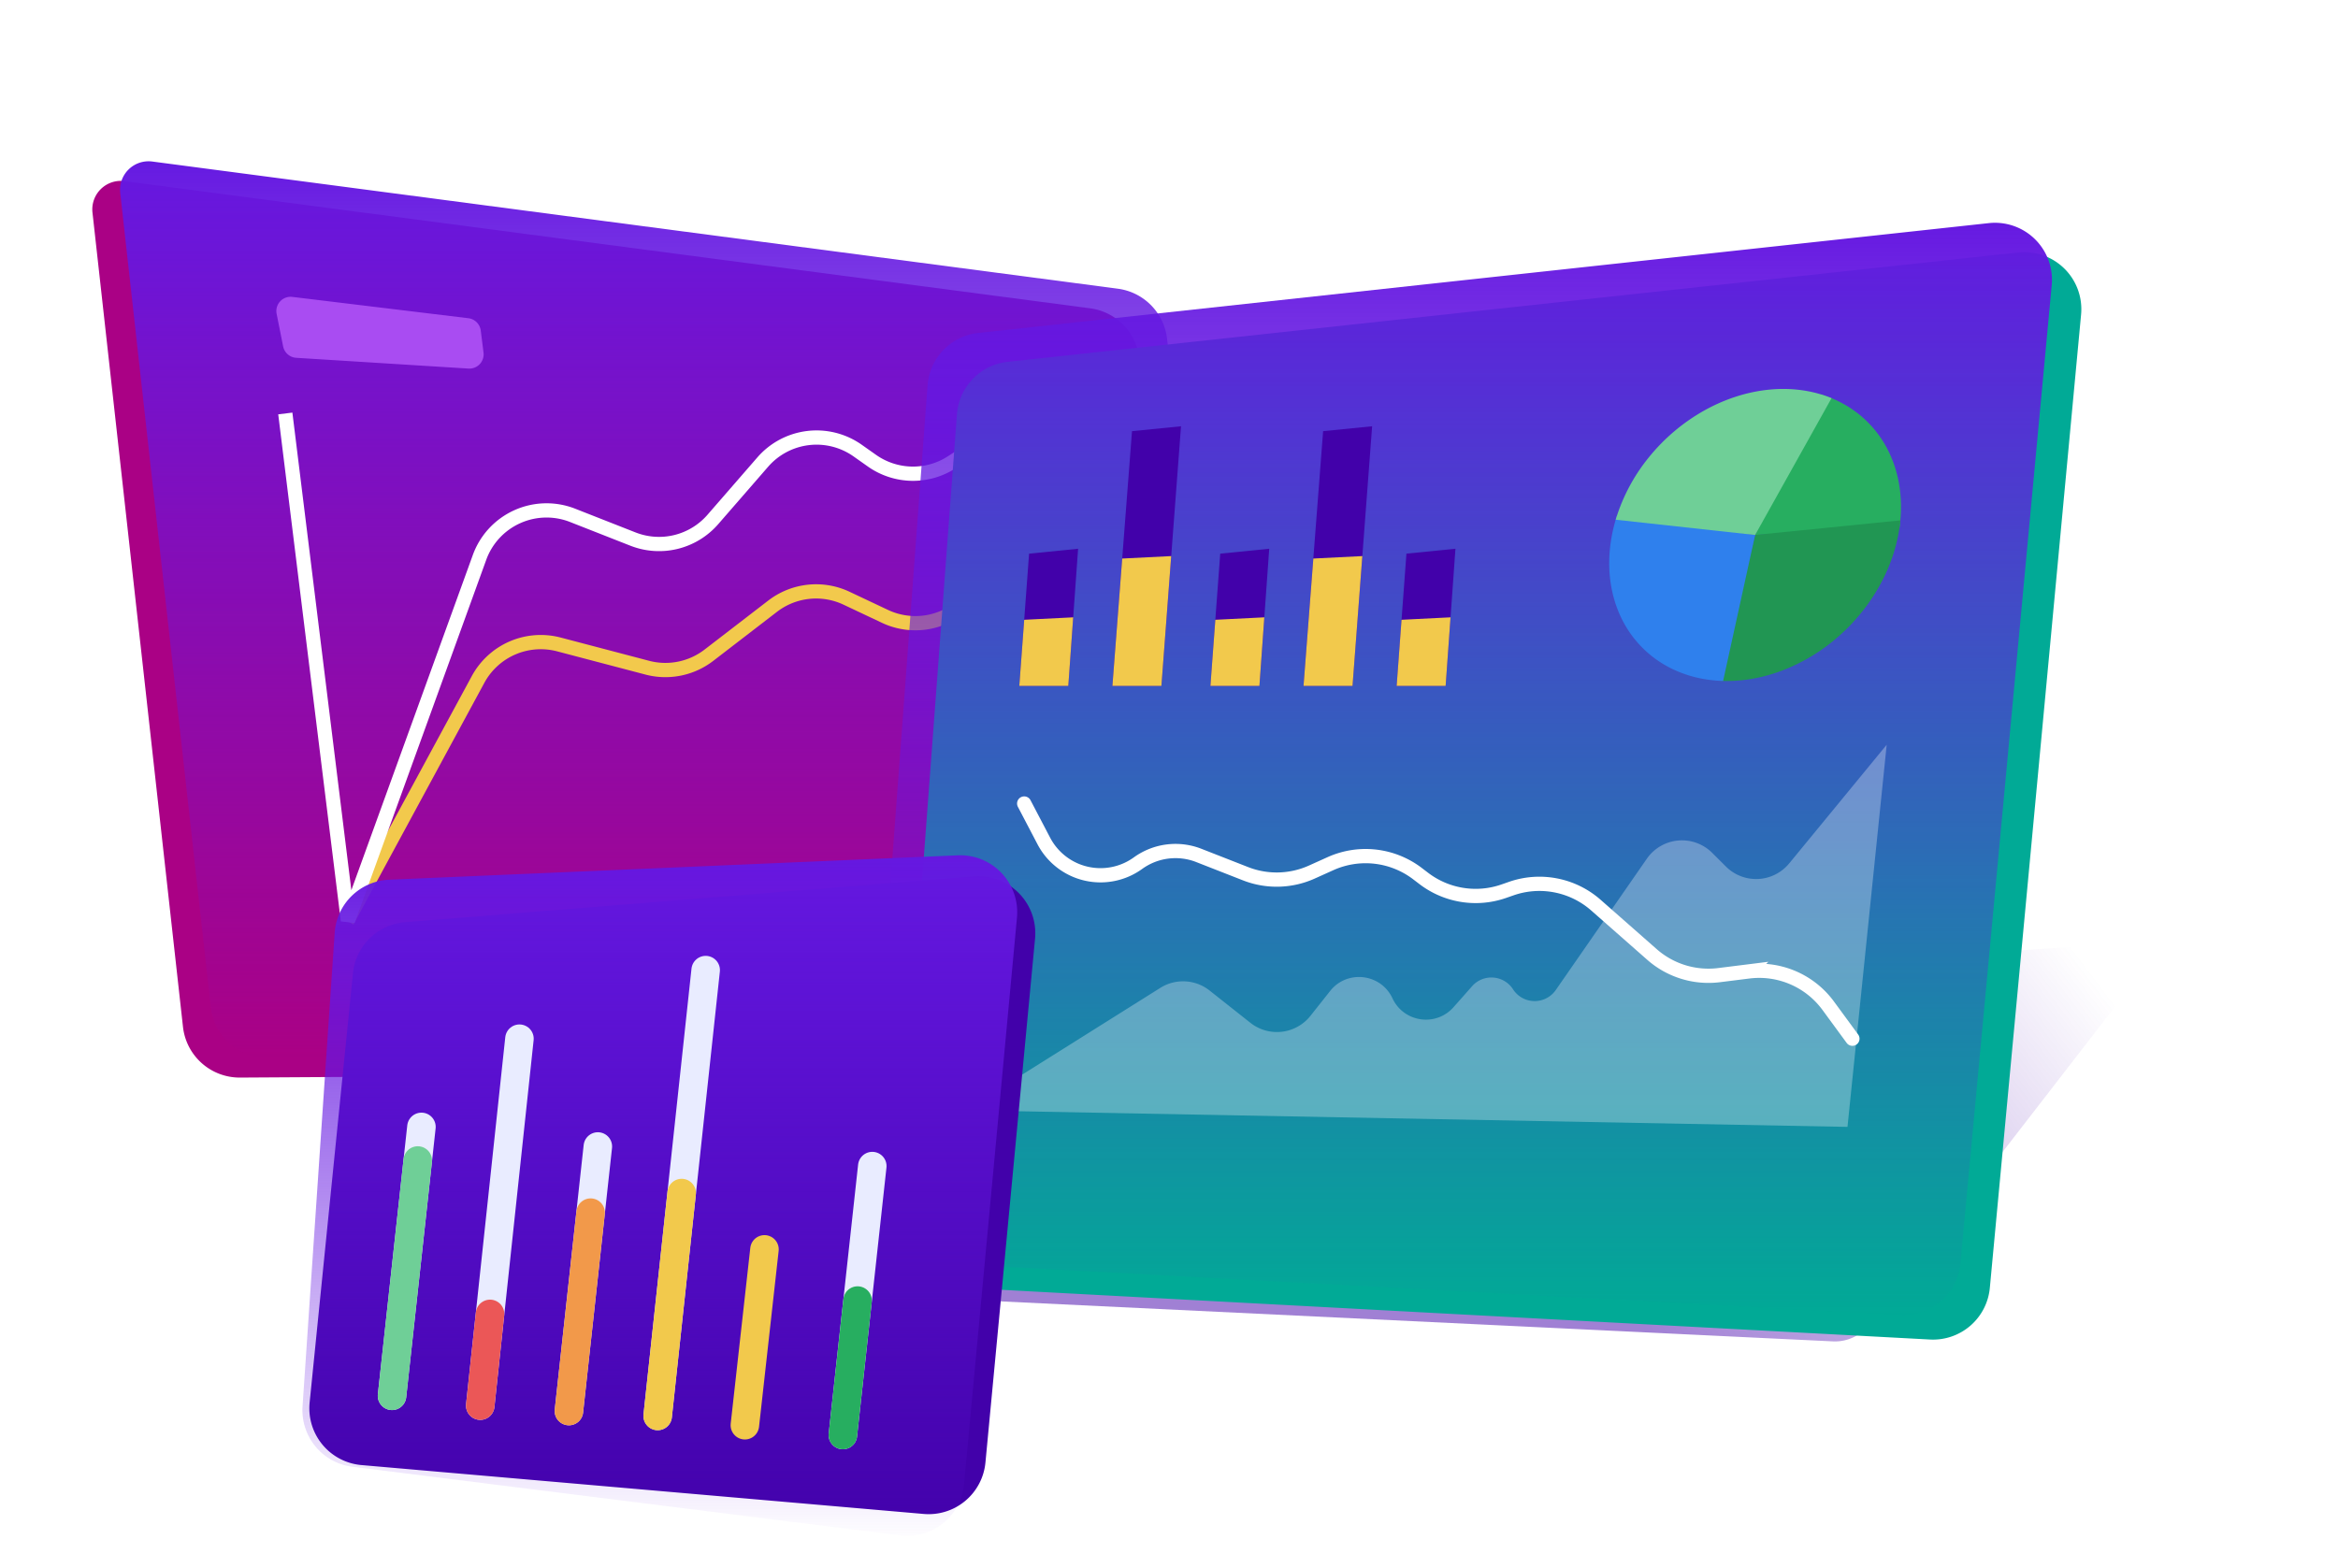 <svg width="164" height="110" viewBox="0 0 164 110" fill="none" xmlns="http://www.w3.org/2000/svg"><g filter="url(#filter0_f_1314_24285)"><path d="M81.788 70.66l65.716-4.366c1.72-.114 2.769 1.856 1.715 3.22l-18.13 23.437a3 3 0 01-2.517 1.161l-62.977-3.028c-1.717-.083-2.536-2.15-1.342-3.387l15.576-16.128a3 3 0 011.959-.91z" fill="url(#paint0_linear_1314_24285)" fill-opacity=".5"/></g><path d="M8.736 12.708l67.729 8.923a4 4 0 013.451 3.506l5.534 47.832a2 2 0 01-1.974 2.23l-66.641.404a4 4 0 01-4-3.558L6.487 14.912a2 2 0 012.249-2.204z" fill="#AA0185"/><path d="M10.684 11.333l67.73 8.923a4 4 0 013.45 3.506L87.4 71.594a2 2 0 01-1.975 2.23l-66.64.404a4 4 0 01-4-3.558L8.434 13.537a2 2 0 012.25-2.204z" fill="url(#paint1_linear_1314_24285)"/><path d="M32.862 25.859l-12.083-.755a1 1 0 01-.919-.802l-.456-2.284a1 1 0 011.1-1.188l12.348 1.496a1 1 0 01.872.869l.193 1.542a1 1 0 01-1.055 1.122z" fill="#A94CF2"/><path d="M24.355 64.625l9.18-16.955a5 5 0 015.668-2.456l6.202 1.631a5 5 0 004.32-.873l4.472-3.442a5 5 0 015.185-.558l2.694 1.272a5 5 0 004.14.06l9.407-4.117" stroke="#F2C94C"/><path d="M20.013 29.009l4.392 35.578 9.232-25.48a5 5 0 016.529-2.95l4.233 1.664a5 5 0 005.602-1.373l3.503-4.03a5 5 0 016.657-.804l1 .706a5 5 0 005.62.1l8.575-5.608" stroke="#fff"/><path d="M62.866 86.007l4.26-56.944a4 4 0 013.558-3.678l70.882-7.67a4 4 0 014.413 4.35l-6.402 68.296a4 4 0 01-4.197 3.62L66.641 90.3a4 4 0 01-3.775-4.292z" fill="#01AA96"/><path d="M60.802 84.272l4.262-57.234a4 4 0 013.557-3.679l70.883-7.705a4 4 0 014.415 4.349l-6.406 68.637a4 4 0 01-4.198 3.622l-68.739-3.699a4 4 0 01-3.774-4.291z" fill="url(#paint2_linear_1314_24285)"/><path d="M129.593 79.063l2.75-26.813-6.84 8.327a3 3 0 01-4.437.22l-.965-.962a3 3 0 00-4.584.415l-6.386 9.21a1.804 1.804 0 01-2.999-.051 1.804 1.804 0 00-2.868-.22l-1.305 1.475c-1.235 1.397-3.496 1.068-4.283-.622-.813-1.745-3.18-2.023-4.374-.514l-1.379 1.742a3 3 0 01-4.214.49l-2.86-2.263a3 3 0 00-3.457-.188l-13.674 8.588 61.875 1.165z" fill="#fff" fill-opacity=".3"/><path d="M71.843 56.375l1.376 2.627a4.49 4.49 0 006.607 1.557v0a4.49 4.49 0 014.266-.542l3.277 1.283a6 6 0 004.649-.116l1.31-.59a6 6 0 016.108.705l.43.328a6 6 0 005.626.897l.508-.177a6 6 0 015.946 1.158l3.932 3.46a5.999 5.999 0 004.708 1.45l2.071-.259a6 6 0 015.583 2.405l1.697 2.314" stroke="#fff" stroke-linecap="round"/><path d="M127.714 27.665c1.918.578 3.484 1.792 4.476 3.471.992 1.68 1.359 3.738 1.051 5.885l-10.128.513 4.601-9.869z" fill="#27AE60"/><path d="M133.301 36.511c-.138 1.468-.592 2.95-1.331 4.347a13.418 13.418 0 01-2.946 3.74 13.013 13.013 0 01-4.025 2.452c-1.448.547-2.939.791-4.368.716l2.482-10.232 10.188-1.023z" fill="#219653"/><path d="M120.868 47.776c-1.4-.039-2.718-.379-3.868-.998a7.612 7.612 0 01-2.811-2.597c-.702-1.093-1.133-2.37-1.266-3.748-.133-1.377.036-2.825.496-4.248l9.694 1.35-2.245 10.24z" fill="#2F80ED"/><path d="M113.333 36.463a12.772 12.772 0 012.326-4.376 13.48 13.48 0 013.847-3.263c1.461-.823 3.029-1.331 4.583-1.486 1.555-.154 3.055.05 4.385.597l-5.361 9.6-9.78-1.072z" fill="#6FCF97"/><path d="M71.499 48.125h3.438l.687-9.625-3.438.344-.687 9.281z" fill="#4201AA"/><path d="M71.499 48.125h3.438l.343-4.813-3.437.172-.344 4.641z" fill="#F2C94C"/><path d="M78.03 48.125h3.438l1.375-18.219-3.438.344-1.375 17.875z" fill="#4201AA"/><path d="M78.03 48.125h3.438l.687-9.11-3.437.172-.688 8.938z" fill="#F2C94C"/><path d="M84.905 48.125h3.438l.687-9.625-3.437.344-.688 9.281z" fill="#4201AA"/><path d="M84.905 48.125h3.438l.343-4.813-3.437.172-.344 4.641z" fill="#F2C94C"/><path d="M91.436 48.125h3.438l1.375-18.219-3.438.344-1.375 17.875z" fill="#4201AA"/><path d="M91.436 48.125h3.438l.688-9.11-3.438.172-.688 8.938z" fill="#F2C94C"/><path d="M97.968 48.125h3.437l.688-9.625-3.438.344-.687 9.281z" fill="#4201AA"/><path d="M97.968 48.125h3.437l.344-4.813-3.438.172-.343 4.641z" fill="#F2C94C"/><path d="M21.719 98.402l3.039-30.115a4 4 0 013.658-3.586L68.3 61.487a4 4 0 014.304 4.364l-3.48 36.76a4 4 0 01-4.33 3.608l-39.442-3.43a4 4 0 01-3.633-4.387z" fill="#4201AA"/><path d="M21.223 98.668l2.253-33.22a4 4 0 013.819-3.727l39.887-1.712a4 4 0 014.154 4.368l-3.71 39.749a4 4 0 01-4.48 3.597l-38.43-4.816a4 4 0 01-3.493-4.24z" fill="url(#paint3_linear_1314_24285)"/><path d="M27.499 97.931l2.063-18.868" stroke="#E9ECFF" stroke-width="2" stroke-linecap="round"/><path d="M27.499 97.931l1.031-9.434.516-4.717.258-2.359" stroke="#6FCF97" stroke-width="2" stroke-linecap="round"/><path d="M33.687 98.619l.687-6.436.688-6.436 1.375-12.872" stroke="#E9ECFF" stroke-width="2" stroke-linecap="round"/><path d="M33.687 98.618l.687-6.435" stroke="#EB5757" stroke-width="2" stroke-linecap="round"/><path d="M41.936 80.438L39.907 99" stroke="#E9ECFF" stroke-width="2" stroke-linecap="round"/><path d="M39.907 99l1.015-9.281.507-4.64" stroke="#F2994A" stroke-width="2" stroke-linecap="round"/><path d="M49.5 68.063l-3.367 31.28" stroke="#E9ECFF" stroke-width="2" stroke-linecap="round"/><path d="M46.133 99.344l1.683-15.64m4.433 16.29l1.375-12.338" stroke="#F2C94C" stroke-width="2" stroke-linecap="round"/><path d="M59.124 100.681l1.031-9.434 1.032-9.434" stroke="#E9ECFF" stroke-width="2" stroke-linecap="round"/><path d="M59.124 100.681l1.031-9.434" stroke="#27AE60" stroke-width="2" stroke-linecap="round"/><defs><linearGradient id="paint0_linear_1314_24285" x1="114.969" y1="92.397" x2="146.78" y2="68.264" gradientUnits="userSpaceOnUse"><stop stop-color="#4201AA"/><stop offset="1" stop-color="#4201AA" stop-opacity="0"/></linearGradient><linearGradient id="paint1_linear_1314_24285" x1="47.904" y1="11" x2="47.904" y2="74.25" gradientUnits="userSpaceOnUse"><stop stop-color="#6518E1"/><stop offset="1" stop-color="#6518E1" stop-opacity="0"/></linearGradient><linearGradient id="paint2_linear_1314_24285" x1="102.437" y1="15.125" x2="102.437" y2="92.469" gradientUnits="userSpaceOnUse"><stop stop-color="#6518E1"/><stop offset="1" stop-color="#6518E1" stop-opacity="0"/></linearGradient><linearGradient id="paint3_linear_1314_24285" x1="45.505" y1="59.813" x2="45.505" y2="108.236" gradientUnits="userSpaceOnUse"><stop stop-color="#6518E1"/><stop offset="1" stop-color="#6518E1" stop-opacity="0"/></linearGradient><filter id="filter0_f_1314_24285" x="49.688" y="52.29" width="113.953" height="55.826" filterUnits="userSpaceOnUse" color-interpolation-filters="sRGB"><feFlood flood-opacity="0" result="BackgroundImageFix"/><feBlend in="SourceGraphic" in2="BackgroundImageFix" result="shape"/><feGaussianBlur stdDeviation="7" result="effect1_foregroundBlur_1314_24285"/></filter></defs></svg>